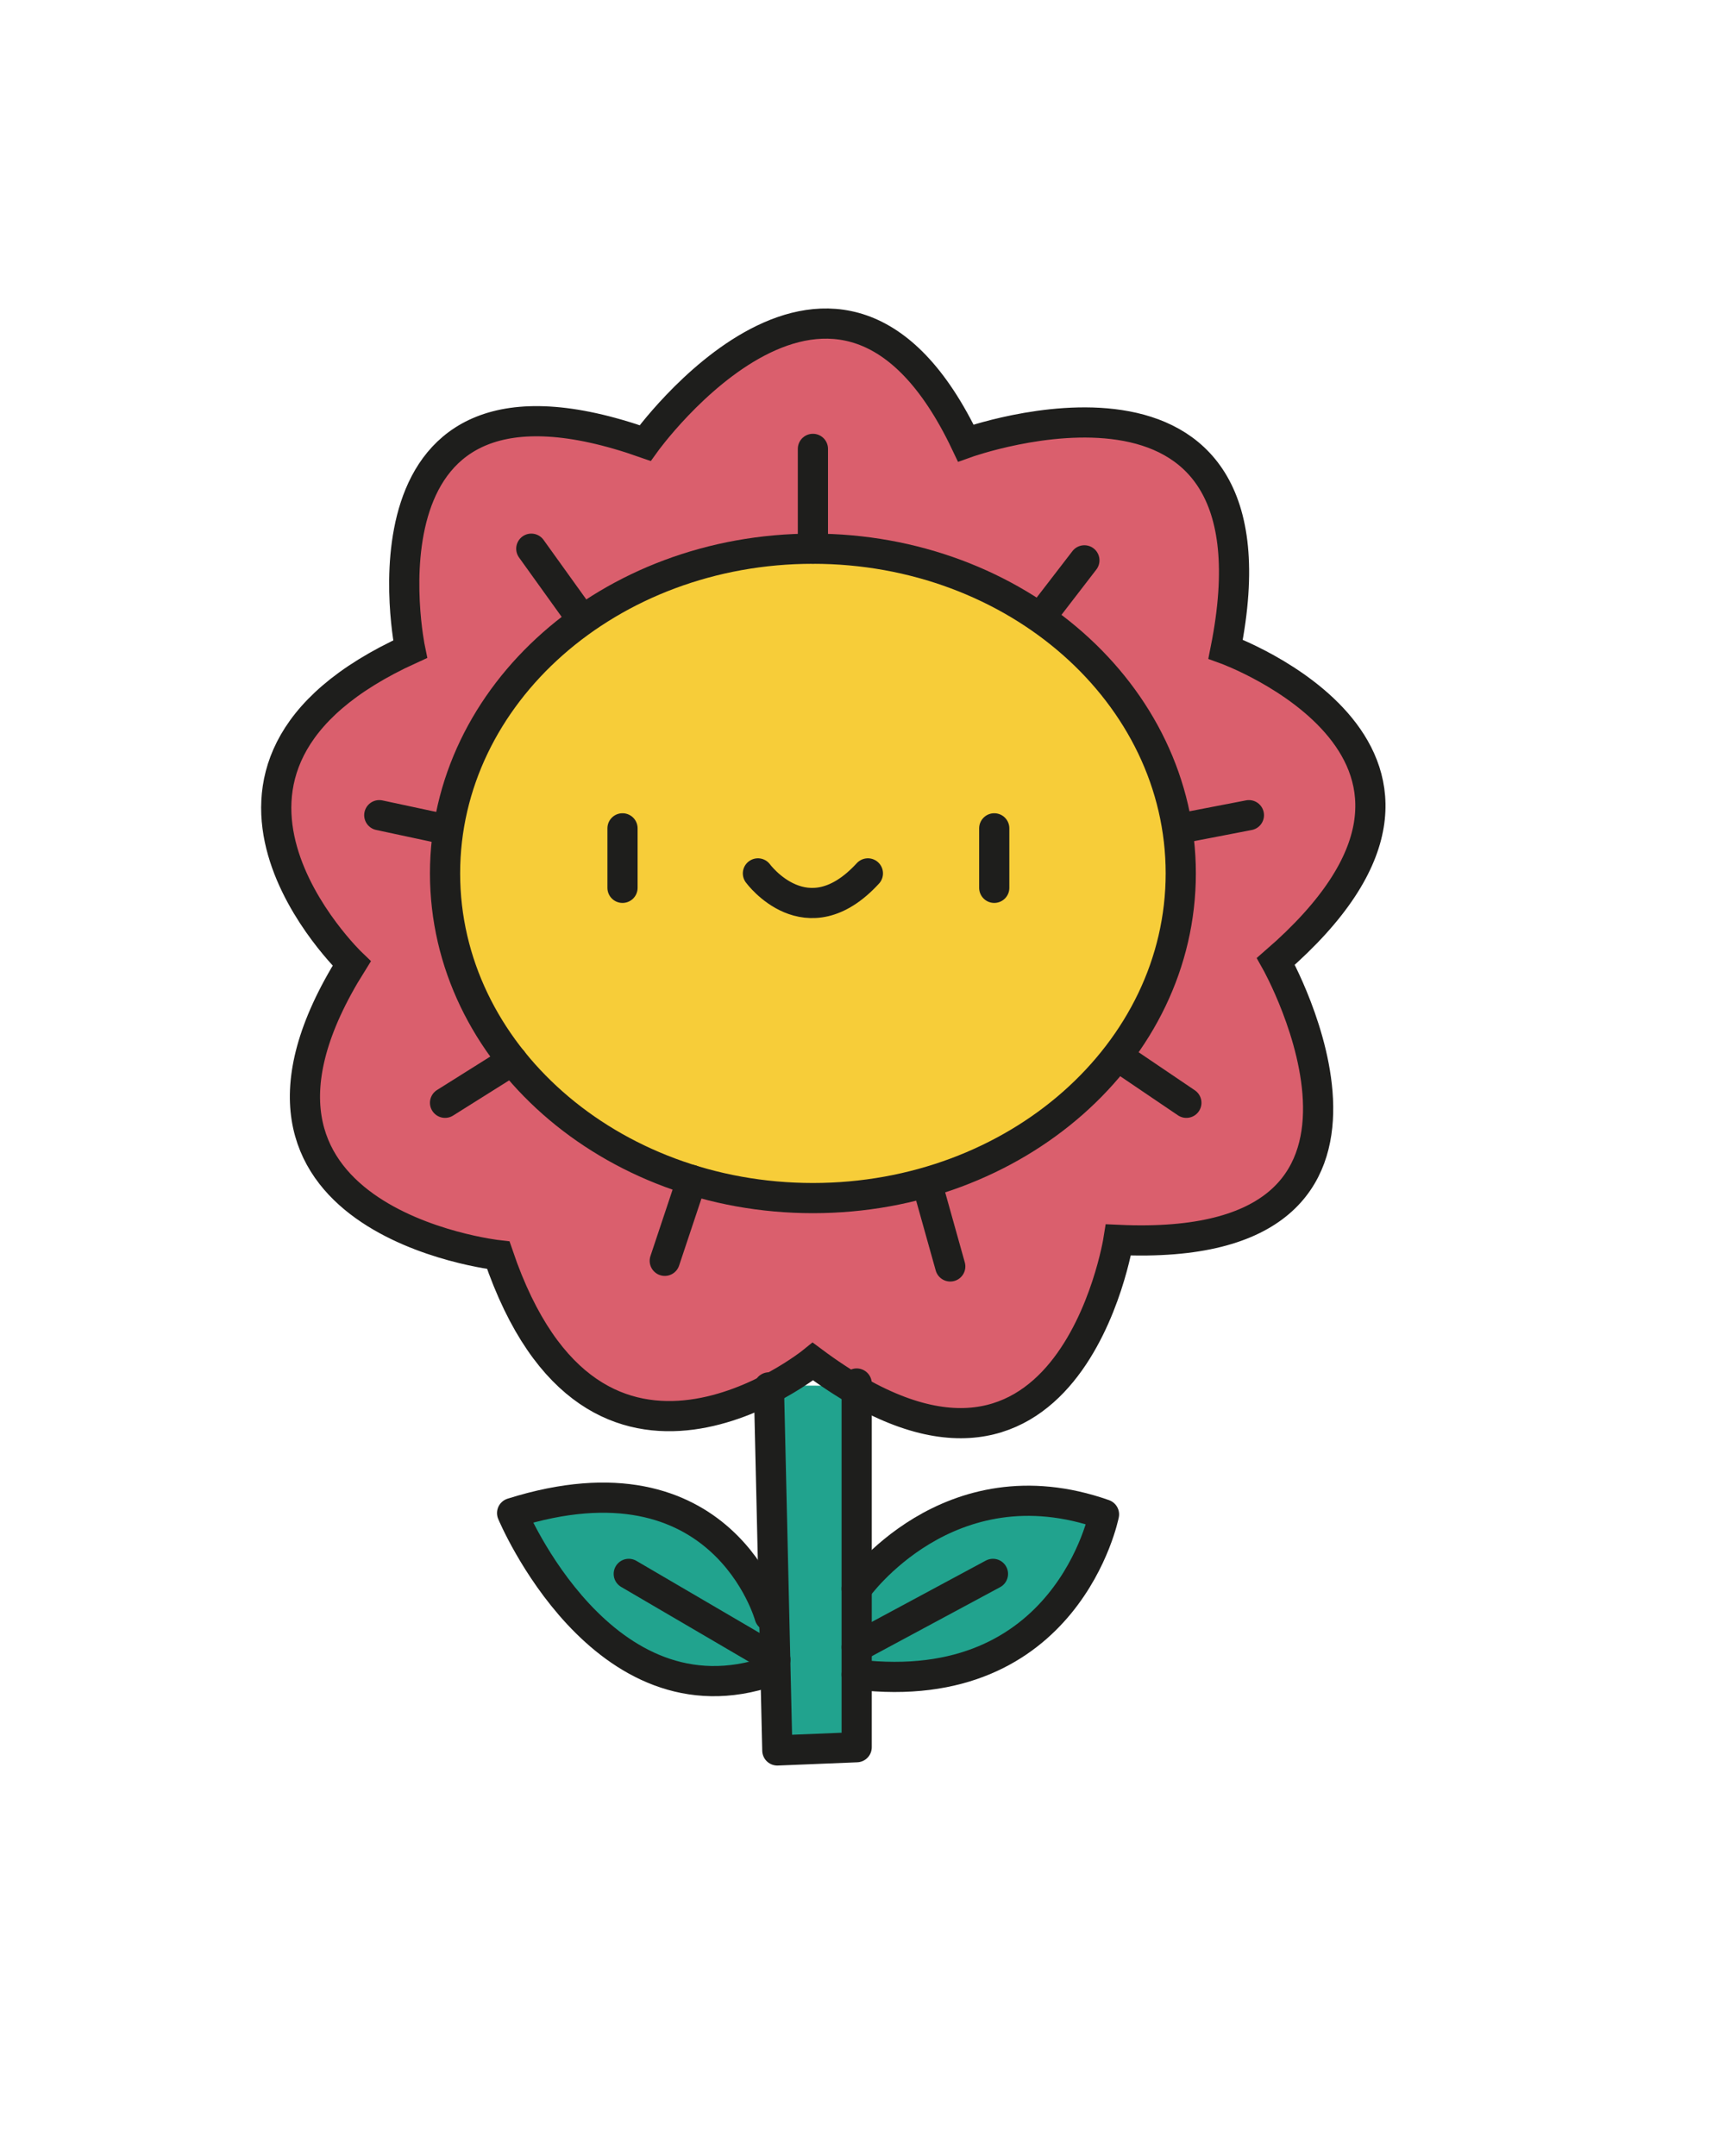 <?xml version="1.0" encoding="utf-8"?>
<!-- Generator: Adobe Illustrator 27.0.0, SVG Export Plug-In . SVG Version: 6.00 Build 0)  -->
<svg version="1.1" id="Слой_1" xmlns="http://www.w3.org/2000/svg" xmlns:xlink="http://www.w3.org/1999/xlink" x="0px" y="0px"
	 viewBox="0 0 800 1000" style="enable-background:new 0 0 800 1000;" xml:space="preserve">
<style type="text/css">
	.st0{fill-rule:evenodd;clip-rule:evenodd;fill:#DA5F6D;}
	.st1{fill:#F7CD39;}
	.st2{fill:#21A38E;}
	.st3{fill:none;stroke:#1E1E1C;stroke-width:14;stroke-linecap:round;stroke-linejoin:round;stroke-miterlimit:5.611;}
	.st4{fill:none;stroke:#1E1E1C;stroke-width:14;stroke-miterlimit:5.611;}
</style>
<g>
	<g>
		<g transform="matrix(1,0,0,1,-106.467,53.736)">
			<path class="st0" d="M296.6,250c0,0-30-144.6,109-95.6c0,0,89.4-124.7,148.7,0c0,0,150.3-54.2,120.5,95.6
				c0,0,134.1,48.6,23.3,144.8c0,0,76.6,136-73,129.2c0,0-23,144.8-141.7,56.4c0,0-101.2,82.1-145.9-49.3c0,0-142.8-15.8-68-135.3
				C269.6,395.8,175,305.4,296.6,250 M484.8,202.4c92.8,0,168.1,67.4,168.1,150.4c0,83-75.3,150.4-168.1,150.4
				c-92.8,0-168.1-67.4-168.1-150.4C316.7,269.8,392,202.4,484.8,202.4z"/>
		</g>
		<path class="st1" d="M547.9,405.1c0,83.2-76.4,150.6-170.6,150.6c-94.2,0-170.6-67.4-170.6-150.6c0-83.2,76.4-150.6,170.6-150.6
			C471.6,254.5,547.9,321.9,547.9,405.1"/>
		<g transform="matrix(1,0,0,1,-106.467,53.736)">
			<path class="st2" d="M497.3,589l4.2,172.1l-36.8,1.7l-0.5-173.9 M503.8,683.1c0,0,42.4-60,114.7-34.5c0,0-16.9,86-114.7,74.3
				 M463.4,695.9c0,0-21.6-78.6-119.4-47.8c0,0,41.8,100.4,119.9,73.3"/>
		</g>
		<path class="st3" d="M579.2,378.1l-31.6,6.1"/>
		<path class="st3" d="M288.7,384.2v27.6"/>
		<path class="st3" d="M461.1,384.2v27.6"/>
		<path class="st3" d="M351.5,405.1c0,0,22.6,30.9,51,0"/>
		<path class="st3" d="M377,208.2v46.3"/>
		<path class="st3" d="M502.9,259.9l-20.4,26.5"/>
		<path class="st3" d="M550.2,511.5l-31.6-21.4"/>
		<path class="st3" d="M440.7,587.4L430,549.2"/>
		<path class="st3" d="M308.3,584.8l12.5-37.5"/>
		<path class="st3" d="M206.4,511.5l31.2-19.6"/>
		<path class="st3" d="M175.9,378.1l28.5,6.1"/>
		<path class="st3" d="M246.4,254.5l22.9,31.9"/>
		<path class="st3" d="M547.6,405.1c0,83.2-76.4,150.6-170.6,150.6s-170.6-67.4-170.6-150.6c0-83.2,76.4-150.6,170.6-150.6
			S547.6,321.9,547.6,405.1z"/>
		<path class="st4" d="M190.2,301.1c0,0-30-144.6,109-95.6c0,0,89.4-124.7,148.7,0c0,0,150.3-54.2,120.5,95.6
			c0,0,134.1,48.6,23.3,144.8c0,0,76.6,136-73,129.2c0,0-23,144.8-141.7,56.4c0,0-101.2,82.1-145.9-49.3c0,0-142.8-15.8-68-135.3
			C163.1,446.9,68.6,356.5,190.2,301.1z"/>
		<path class="st3" d="M460.5,730l-63.2,34"/>
		<path class="st3" d="M291.6,730l68,39.8"/>
		<path class="st3" d="M397.3,641.7v168.7l-36.8,1.5l-3.9-168.4"/>
		<path class="st3" d="M356.9,749.6c0,0-21.6-78.6-119.4-47.8c0,0,41.8,100.4,119.9,73.3"/>
		<path class="st3" d="M397.3,736.9c0,0,42.4-60,114.7-34.5c0,0-16.9,86-114.7,74.3"/>
	</g>
</g>
</svg>
